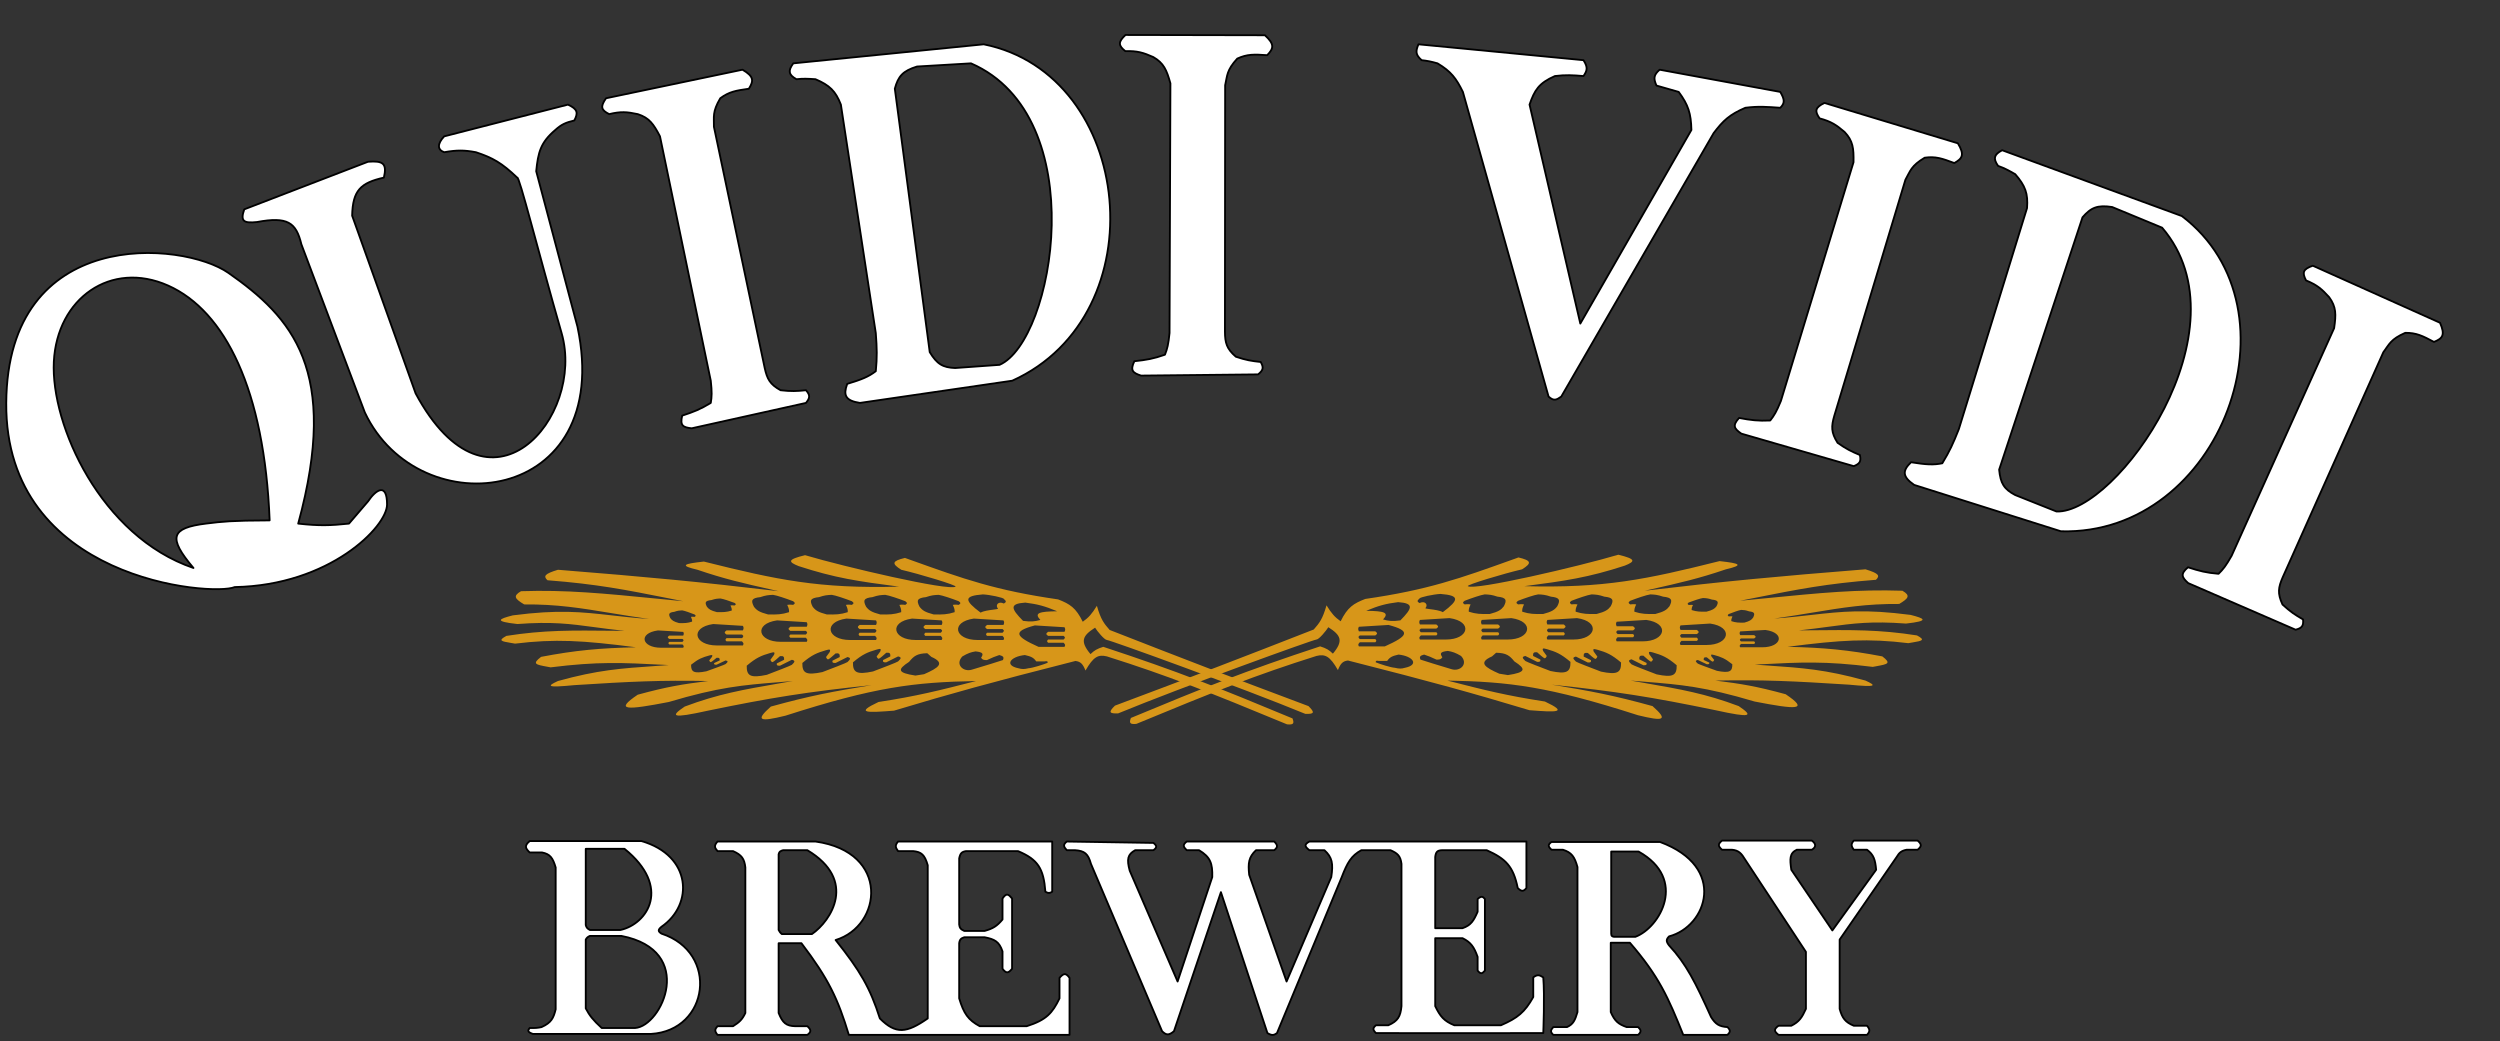 <svg width="401" height="167" viewBox="0 0 401 167" fill="none" xmlns="http://www.w3.org/2000/svg">
<rect x="0" y="0" width="401" height="167" fill="#333333" stroke="none"/>
<path d="M289.668 152.679V161.821C289.038 163.207 288.603 163.89 287.328 164.527H285.28C284.484 165.098 284.552 165.42 285.28 165.99H299.468C299.944 165.47 299.988 165.151 299.468 164.527H297.347C295.993 163.957 295.501 163.345 295.08 161.821V150.705L304.222 137.467C304.646 136.755 304.975 136.466 305.831 136.297H307.586C308.231 135.765 308.294 135.445 307.586 134.834H297.347C296.88 135.365 296.905 135.696 297.347 136.297H299.468C300.538 137.097 300.784 137.871 300.931 139.515L293.91 149.242L287.328 139.515C287.079 137.77 287.027 136.863 288.205 136.297H290.619C291.331 135.875 291.319 135.34 290.619 134.834H276.211C275.511 135.405 275.569 135.725 276.211 136.297H277.82C278.914 136.41 279.318 136.88 279.941 137.906L289.668 152.679Z" fill="white" stroke="black" stroke-width="0.3" stroke-linecap="round" stroke-linejoin="round"/>
<path d="M174.991 138.566L186.4 165.407C187.065 166.064 187.481 166.099 188.302 165.407L195.835 143.101L203.295 165.7C203.974 166.112 204.306 166.093 204.83 165.7L215.216 140.687C216.117 138.349 216.735 137.262 218.361 136.372H223.041C224.125 136.863 224.63 137.233 224.797 138.566V161.385C224.633 163.055 224.23 163.773 222.676 164.456H220.701C220.167 164.909 220.174 165.17 220.701 165.7C229.404 165.748 247.542 165.7 247.542 165.7C247.542 165.7 247.786 159.702 247.542 156.777C246.914 156.354 246.561 156.29 245.933 156.777V159.922C244.592 162.344 243.418 163.302 240.74 164.456H233.28C231.605 163.776 231.003 163.028 230.209 161.385V150.487H234.597C235.915 151.133 236.448 151.896 237.01 153.486V155.68C237.515 156.319 237.76 156.164 238.181 155.68V144.198C237.834 143.784 237.605 143.685 237.01 144.198V146.245C236.379 147.693 235.952 148.406 234.597 148.878H230.209V137.469C230.308 136.627 230.562 136.397 231.306 136.372H238.473C241.475 137.728 242.728 138.9 243.446 142.442C244.041 143.013 244.346 143.042 244.836 142.442V134.982H210.023C209.136 135.476 209.28 135.788 210.023 136.372H212.437C213.696 137.523 213.867 138.511 213.534 140.687L206.366 157.435L200.369 140.321C200.17 138.423 200.285 137.484 201.466 136.372H204.392C204.909 135.925 205.041 135.643 204.392 134.982H190.35C189.654 135.526 189.796 135.828 190.35 136.372H192.324C194.151 137.471 194.507 138.483 194.445 140.687L188.887 157.435L181.207 139.663C180.713 137.812 180.859 137.048 182.085 136.372H185.011C185.559 135.958 185.634 135.71 185.011 135.202L171.115 134.982C170.476 135.49 170.591 135.801 171.115 136.372H172.431C173.957 136.47 174.539 136.93 174.991 138.566Z" fill="white" stroke="black" stroke-width="0.3" stroke-linecap="round" stroke-linejoin="round"/>
<path fill-rule="evenodd" clip-rule="evenodd" d="M253.027 162.333V139.075C252.556 137.393 252.083 136.735 250.686 136.296H248.858C248.301 135.779 248.245 135.504 248.858 135.053H266.264C277.147 139.072 273.753 148.62 267.727 150.192C267.268 150.659 267.184 150.962 267.727 151.655C270.472 154.627 271.916 157.517 274.456 163.137C275.172 164.267 275.726 164.654 277.088 164.746C277.63 165.292 277.533 165.556 277.088 165.989H269.994C267.58 160.02 266.162 156.687 261.437 151.216H258.366V162.333C259.006 163.81 259.604 164.284 260.925 164.746H262.754C263.267 165.238 263.28 165.503 262.754 165.989H249.15C248.626 165.505 248.711 165.231 249.15 164.746H251.345C252.359 164.283 252.643 163.64 253.027 162.333ZM258.439 149.753V136.588H262.827C270.74 141.003 266.271 148.791 262.315 150.265H258.878C258.579 150.208 258.45 150.132 258.439 149.753Z" fill="white"/>
<path d="M253.027 139.075H253.177C253.177 139.062 253.175 139.048 253.171 139.035L253.027 139.075ZM253.027 162.333L253.171 162.375C253.175 162.361 253.177 162.347 253.177 162.333H253.027ZM250.686 136.296L250.731 136.153C250.717 136.148 250.702 136.146 250.686 136.146V136.296ZM248.858 136.296L248.756 136.406C248.784 136.432 248.82 136.446 248.858 136.446V136.296ZM248.858 135.053V134.903C248.826 134.903 248.795 134.913 248.769 134.932L248.858 135.053ZM266.264 135.053L266.316 134.912C266.3 134.906 266.282 134.903 266.264 134.903V135.053ZM267.727 150.192L267.689 150.047C267.663 150.054 267.639 150.067 267.62 150.087L267.727 150.192ZM267.727 151.655L267.609 151.747L267.617 151.756L267.727 151.655ZM274.456 163.137L274.319 163.199C274.322 163.205 274.325 163.211 274.329 163.217L274.456 163.137ZM277.088 164.746L277.195 164.64C277.169 164.615 277.135 164.599 277.099 164.596L277.088 164.746ZM277.088 165.989V166.139C277.128 166.139 277.165 166.124 277.193 166.097L277.088 165.989ZM269.994 165.989L269.855 166.046C269.878 166.102 269.933 166.139 269.994 166.139V165.989ZM261.437 151.216L261.551 151.118C261.522 151.085 261.481 151.066 261.437 151.066V151.216ZM258.366 151.216V151.066C258.283 151.066 258.216 151.133 258.216 151.216H258.366ZM258.366 162.333H258.216C258.216 162.353 258.22 162.373 258.228 162.392L258.366 162.333ZM260.925 164.746L260.876 164.888C260.892 164.893 260.909 164.896 260.925 164.896V164.746ZM262.754 164.746L262.858 164.638C262.83 164.611 262.792 164.596 262.754 164.596V164.746ZM262.754 165.989V166.139C262.792 166.139 262.828 166.125 262.856 166.1L262.754 165.989ZM249.15 165.989L249.049 166.1C249.076 166.125 249.113 166.139 249.15 166.139V165.989ZM249.15 164.746V164.596C249.108 164.596 249.068 164.614 249.039 164.645L249.15 164.746ZM251.345 164.746V164.896C251.366 164.896 251.387 164.891 251.407 164.882L251.345 164.746ZM258.439 136.588V136.438C258.356 136.438 258.289 136.505 258.289 136.588H258.439ZM258.439 149.753H258.289L258.289 149.757L258.439 149.753ZM262.827 136.588L262.9 136.457C262.878 136.445 262.853 136.438 262.827 136.438V136.588ZM262.315 150.265V150.415C262.333 150.415 262.351 150.411 262.367 150.405L262.315 150.265ZM258.878 150.265L258.849 150.412C258.859 150.414 258.868 150.415 258.878 150.415V150.265ZM252.877 139.075V162.333H253.177V139.075H252.877ZM250.641 136.439C251.323 136.653 251.761 136.915 252.088 137.314C252.418 137.719 252.648 138.278 252.882 139.116L253.171 139.035C252.934 138.19 252.692 137.579 252.32 137.124C251.943 136.664 251.446 136.377 250.731 136.153L250.641 136.439ZM248.858 136.446H250.686V136.146H248.858V136.446ZM248.769 134.932C248.463 135.157 248.259 135.381 248.269 135.655C248.274 135.79 248.331 135.915 248.414 136.033C248.497 136.152 248.614 136.274 248.756 136.406L248.96 136.186C248.823 136.059 248.724 135.954 248.66 135.861C248.595 135.769 248.571 135.7 248.569 135.644C248.565 135.539 248.64 135.4 248.947 135.174L248.769 134.932ZM266.264 134.903H248.858V135.203H266.264V134.903ZM267.765 150.337C270.839 149.535 273.239 146.703 273.486 143.552C273.734 140.381 271.802 136.938 266.316 134.912L266.212 135.193C271.609 137.187 273.422 140.528 273.187 143.529C272.95 146.55 270.641 149.277 267.689 150.047L267.765 150.337ZM267.845 151.562C267.577 151.22 267.493 151.009 267.501 150.846C267.509 150.686 267.606 150.528 267.834 150.297L267.62 150.087C267.388 150.322 267.215 150.55 267.201 150.832C267.188 151.11 267.334 151.397 267.609 151.747L267.845 151.562ZM274.592 163.075C272.053 157.456 270.6 154.545 267.837 151.553L267.617 151.756C270.343 154.709 271.779 157.578 274.319 163.199L274.592 163.075ZM277.099 164.596C276.429 164.551 275.978 164.434 275.609 164.204C275.24 163.972 274.937 163.615 274.582 163.057L274.329 163.217C274.691 163.789 275.023 164.19 275.45 164.458C275.878 164.726 276.385 164.849 277.078 164.896L277.099 164.596ZM277.193 166.097C277.413 165.883 277.591 165.672 277.608 165.42C277.624 165.162 277.469 164.917 277.195 164.64L276.982 164.852C277.249 165.121 277.316 165.282 277.308 165.4C277.3 165.525 277.209 165.663 276.984 165.882L277.193 166.097ZM269.994 166.139H277.088V165.839H269.994V166.139ZM261.324 151.314C266.033 156.767 267.443 160.082 269.855 166.046L270.133 165.933C267.717 159.958 266.291 156.607 261.551 151.118L261.324 151.314ZM258.366 151.366H261.437V151.066H258.366V151.366ZM258.516 162.333V151.216H258.216V162.333H258.516ZM260.975 164.604C260.322 164.376 259.864 164.15 259.492 163.809C259.119 163.468 258.82 163.002 258.503 162.273L258.228 162.392C258.552 163.14 258.872 163.65 259.289 164.031C259.706 164.412 260.208 164.654 260.876 164.888L260.975 164.604ZM262.754 164.596H260.925V164.896H262.754V164.596ZM262.856 166.1C263.119 165.856 263.296 165.628 263.294 165.368C263.291 165.111 263.113 164.882 262.858 164.638L262.65 164.854C262.908 165.101 262.993 165.251 262.994 165.371C262.995 165.488 262.915 165.636 262.652 165.879L262.856 166.1ZM249.15 166.139H262.754V165.839H249.15V166.139ZM249.039 164.645C248.822 164.885 248.653 165.111 248.639 165.36C248.624 165.621 248.78 165.852 249.049 166.1L249.252 165.879C248.996 165.643 248.932 165.495 248.939 165.376C248.946 165.246 249.039 165.092 249.262 164.847L249.039 164.645ZM251.345 164.596H249.15V164.896H251.345V164.596ZM252.883 162.29C252.691 162.945 252.529 163.413 252.296 163.775C252.068 164.129 251.767 164.388 251.282 164.61L251.407 164.882C251.936 164.641 252.285 164.347 252.548 163.937C252.807 163.535 252.979 163.028 253.171 162.375L252.883 162.29ZM258.289 136.588V149.753H258.589V136.588H258.289ZM262.827 136.438H258.439V136.738H262.827V136.438ZM262.367 150.405C264.397 149.649 266.535 147.291 267.168 144.563C267.486 143.194 267.426 141.726 266.778 140.318C266.13 138.909 264.9 137.573 262.9 136.457L262.754 136.719C264.71 137.811 265.889 139.104 266.505 140.443C267.121 141.783 267.181 143.181 266.876 144.495C266.264 147.134 264.19 149.406 262.263 150.124L262.367 150.405ZM258.878 150.415H262.315V150.115H258.878V150.415ZM258.289 149.757C258.295 149.958 258.332 150.119 258.443 150.233C258.55 150.344 258.7 150.384 258.849 150.412L258.906 150.117C258.756 150.089 258.693 150.061 258.658 150.025C258.627 149.993 258.594 149.927 258.589 149.748L258.289 149.757Z" fill="black"/>
<path fill-rule="evenodd" clip-rule="evenodd" d="M119.553 162.482V139.151C119.397 137.72 118.958 137.134 117.579 136.518H115.092C114.582 135.948 114.522 135.617 115.092 134.982H130.816C142.811 136.667 141.485 148.518 134.034 150.78C137.933 155.678 139.571 158.431 141.129 163.359C143.705 165.947 145.425 165.71 148.808 163.359V138.786C148.322 137.097 147.789 136.646 146.468 136.518H144.054C143.602 135.918 143.536 135.583 144.054 134.982H168.774V143.027C168.388 143.277 168.154 143.312 167.677 143.027C167.397 139.309 166.484 137.854 163.289 136.518H154.951C154.258 136.629 154.023 136.868 153.854 137.688V148.293C153.918 148.829 154.086 149.063 154.659 149.317H157.95C159.268 148.94 159.905 148.559 160.802 147.489V144.124C161.434 143.168 161.761 143.425 162.338 144.124V155.387C161.738 156.116 161.402 156.189 160.802 155.387V152.608C160.269 151.017 159.536 150.655 157.95 150.341H154.659C154.141 150.509 153.937 150.69 153.854 151.292V160.141C154.593 162.578 155.284 163.591 157.145 164.603H164.679C167.843 163.605 168.801 162.497 169.944 160.141V156.85C170.573 156.139 170.925 155.974 171.553 156.85V165.992H136.155C134.417 160.254 132.926 157.034 128.549 151.292H124.892V162.482C125.532 164.091 126.115 164.559 127.525 164.603H129.5C130.102 165.182 130.175 165.489 129.5 165.992H115.092C114.582 165.371 114.656 165.076 115.092 164.603H117.579C118.594 163.963 119.067 163.53 119.553 162.482ZM124.892 149.168V137.028C125.003 136.568 125.214 136.483 125.624 136.37H129.5C137.555 141.193 133.318 147.7 130.231 149.827H125.404C125.141 149.603 125.038 149.451 124.892 149.168Z" fill="white"/>
<path d="M119.553 139.151H119.703C119.703 139.146 119.703 139.14 119.703 139.135L119.553 139.151ZM119.553 162.482L119.69 162.545C119.699 162.525 119.703 162.503 119.703 162.482H119.553ZM117.579 136.518L117.64 136.381C117.621 136.373 117.6 136.368 117.579 136.368V136.518ZM115.092 136.518L114.98 136.618C115.009 136.65 115.049 136.668 115.092 136.668V136.518ZM115.092 134.982V134.832C115.05 134.832 115.009 134.851 114.981 134.882L115.092 134.982ZM130.816 134.982L130.837 134.834C130.83 134.833 130.823 134.832 130.816 134.832V134.982ZM134.034 150.78L133.991 150.636C133.943 150.651 133.906 150.688 133.891 150.735C133.876 150.783 133.886 150.834 133.917 150.873L134.034 150.78ZM141.129 163.359L140.986 163.404C140.993 163.427 141.005 163.448 141.022 163.465L141.129 163.359ZM148.808 163.359L148.894 163.482C148.934 163.454 148.958 163.408 148.958 163.359H148.808ZM148.808 138.786H148.958C148.958 138.771 148.956 138.758 148.952 138.744L148.808 138.786ZM146.468 136.518L146.482 136.369C146.477 136.369 146.472 136.368 146.468 136.368V136.518ZM144.054 136.518L143.934 136.609C143.963 136.646 144.007 136.668 144.054 136.668V136.518ZM144.054 134.982V134.832C144.01 134.832 143.969 134.851 143.941 134.884L144.054 134.982ZM168.774 134.982H168.924C168.924 134.9 168.857 134.832 168.774 134.832V134.982ZM168.774 143.027L168.856 143.153C168.898 143.126 168.924 143.078 168.924 143.027H168.774ZM167.677 143.027L167.528 143.039C167.531 143.087 167.558 143.131 167.6 143.156L167.677 143.027ZM163.289 136.518L163.347 136.38C163.328 136.372 163.309 136.368 163.289 136.368V136.518ZM154.951 136.518V136.368C154.943 136.368 154.936 136.369 154.928 136.37L154.951 136.518ZM153.854 137.688L153.707 137.658C153.705 137.668 153.704 137.678 153.704 137.688H153.854ZM153.854 148.293H153.704C153.704 148.299 153.705 148.305 153.705 148.311L153.854 148.293ZM154.659 149.317L154.598 149.454C154.617 149.463 154.638 149.467 154.659 149.467V149.317ZM157.95 149.317V149.467C157.964 149.467 157.978 149.465 157.991 149.461L157.95 149.317ZM160.802 147.489L160.917 147.585C160.94 147.558 160.952 147.524 160.952 147.489H160.802ZM160.802 144.124L160.677 144.042C160.661 144.066 160.652 144.095 160.652 144.124H160.802ZM162.338 144.124H162.488C162.488 144.09 162.476 144.056 162.454 144.029L162.338 144.124ZM162.338 155.387L162.454 155.483C162.476 155.456 162.488 155.422 162.488 155.387H162.338ZM160.802 155.387H160.652C160.652 155.42 160.663 155.451 160.682 155.477L160.802 155.387ZM160.802 152.608H160.952C160.952 152.592 160.95 152.576 160.945 152.561L160.802 152.608ZM157.95 150.341L157.979 150.194C157.97 150.192 157.96 150.191 157.95 150.191V150.341ZM154.659 150.341V150.191C154.643 150.191 154.628 150.193 154.613 150.198L154.659 150.341ZM153.854 151.292L153.706 151.271C153.705 151.278 153.704 151.285 153.704 151.292H153.854ZM153.854 160.141H153.704C153.704 160.156 153.707 160.171 153.711 160.185L153.854 160.141ZM157.145 164.603L157.074 164.734C157.096 164.746 157.12 164.753 157.145 164.753V164.603ZM164.679 164.603V164.753C164.694 164.753 164.709 164.75 164.724 164.746L164.679 164.603ZM169.944 160.141L170.079 160.207C170.089 160.186 170.094 160.164 170.094 160.141H169.944ZM169.944 156.85L169.832 156.751C169.808 156.778 169.794 156.814 169.794 156.85H169.944ZM171.553 156.85H171.703C171.703 156.819 171.693 156.788 171.675 156.763L171.553 156.85ZM171.553 165.992V166.142C171.636 166.142 171.703 166.075 171.703 165.992H171.553ZM136.155 165.992L136.012 166.036C136.031 166.099 136.089 166.142 136.155 166.142V165.992ZM128.549 151.292L128.669 151.201C128.64 151.164 128.596 151.142 128.549 151.142V151.292ZM124.892 151.292V151.142C124.81 151.142 124.742 151.209 124.742 151.292H124.892ZM124.892 162.482H124.742C124.742 162.501 124.746 162.519 124.753 162.537L124.892 162.482ZM127.525 164.603L127.521 164.753H127.525V164.603ZM129.5 164.603L129.604 164.494C129.576 164.468 129.539 164.453 129.5 164.453V164.603ZM129.5 165.992V166.142C129.532 166.142 129.564 166.132 129.59 166.112L129.5 165.992ZM115.092 165.992L114.976 166.087C115.005 166.122 115.047 166.142 115.092 166.142V165.992ZM115.092 164.603V164.453C115.05 164.453 115.01 164.47 114.982 164.501L115.092 164.603ZM117.579 164.603V164.753C117.607 164.753 117.635 164.745 117.659 164.729L117.579 164.603ZM124.892 137.028L124.747 136.993C124.744 137.004 124.742 137.016 124.742 137.028H124.892ZM124.892 149.168H124.742C124.742 149.192 124.748 149.216 124.759 149.237L124.892 149.168ZM125.624 136.37V136.22C125.61 136.22 125.597 136.221 125.584 136.225L125.624 136.37ZM129.5 136.37L129.577 136.241C129.554 136.227 129.527 136.22 129.5 136.22V136.37ZM130.231 149.827V149.977C130.262 149.977 130.291 149.967 130.316 149.95L130.231 149.827ZM125.404 149.827L125.307 149.941C125.334 149.964 125.369 149.977 125.404 149.977V149.827ZM119.403 139.151V162.482H119.703V139.151H119.403ZM117.518 136.655C118.199 136.959 118.626 137.247 118.905 137.619C119.183 137.99 119.327 138.463 119.404 139.167L119.703 139.135C119.623 138.408 119.47 137.873 119.145 137.439C118.82 137.006 118.338 136.693 117.64 136.381L117.518 136.655ZM115.092 136.668H117.579V136.368H115.092V136.668ZM114.981 134.882C114.69 135.205 114.528 135.485 114.537 135.78C114.547 136.071 114.724 136.332 114.98 136.618L115.204 136.418C114.95 136.135 114.843 135.945 114.837 135.77C114.831 135.598 114.923 135.395 115.204 135.083L114.981 134.882ZM130.816 134.832H115.092V135.132H130.816V134.832ZM134.078 150.923C137.872 149.771 140.108 146.178 139.867 142.654C139.746 140.89 139.005 139.145 137.531 137.735C136.058 136.326 133.86 135.258 130.837 134.834L130.796 135.131C133.77 135.549 135.905 136.595 137.324 137.952C138.742 139.308 139.452 140.983 139.568 142.675C139.8 146.063 137.647 149.526 133.991 150.636L134.078 150.923ZM141.272 163.314C139.707 158.363 138.058 155.594 134.152 150.686L133.917 150.873C137.808 155.762 139.435 158.499 140.986 163.404L141.272 163.314ZM148.722 163.236C147.031 164.411 145.788 165.033 144.662 165.061C143.548 165.089 142.512 164.536 141.235 163.253L141.022 163.465C142.321 164.77 143.433 165.392 144.669 165.361C145.893 165.33 147.201 164.658 148.894 163.482L148.722 163.236ZM148.658 138.786V163.359H148.958V138.786H148.658ZM146.453 136.668C147.101 136.73 147.525 136.869 147.848 137.175C148.177 137.486 148.422 137.988 148.664 138.827L148.952 138.744C148.708 137.894 148.444 137.326 148.054 136.957C147.659 136.584 147.156 136.434 146.482 136.369L146.453 136.668ZM144.054 136.668H146.468V136.368H144.054V136.668ZM143.941 134.884C143.674 135.194 143.53 135.464 143.54 135.755C143.55 136.04 143.707 136.307 143.934 136.609L144.174 136.428C143.949 136.129 143.847 135.928 143.84 135.745C143.834 135.568 143.917 135.371 144.168 135.08L143.941 134.884ZM168.774 134.832H144.054V135.132H168.774V134.832ZM168.924 143.027V134.982H168.624V143.027H168.924ZM167.6 143.156C167.847 143.304 168.055 143.383 168.264 143.378C168.473 143.372 168.657 143.282 168.856 143.153L168.693 142.902C168.506 143.022 168.38 143.074 168.256 143.078C168.132 143.081 167.983 143.035 167.754 142.899L167.6 143.156ZM163.231 136.657C164.817 137.32 165.812 138.003 166.451 138.962C167.092 139.925 167.388 141.186 167.528 143.039L167.827 143.016C167.686 141.15 167.386 139.825 166.701 138.796C166.015 137.765 164.956 137.052 163.347 136.38L163.231 136.657ZM154.951 136.668H163.289V136.368H154.951V136.668ZM154.001 137.719C154.084 137.313 154.179 137.084 154.315 136.94C154.447 136.8 154.639 136.72 154.975 136.666L154.928 136.37C154.57 136.427 154.298 136.522 154.097 136.734C153.9 136.942 153.793 137.243 153.707 137.658L154.001 137.719ZM154.004 148.293V137.688H153.704V148.293H154.004ZM154.72 149.18C154.441 149.056 154.283 148.947 154.184 148.819C154.087 148.693 154.034 148.532 154.003 148.276L153.705 148.311C153.738 148.59 153.801 148.814 153.947 149.003C154.091 149.189 154.303 149.324 154.598 149.454L154.72 149.18ZM157.95 149.167H154.659V149.467H157.95V149.167ZM160.687 147.392C160.244 147.921 159.872 148.271 159.454 148.536C159.035 148.801 158.562 148.986 157.909 149.173L157.991 149.461C158.657 149.271 159.161 149.077 159.614 148.79C160.068 148.502 160.463 148.127 160.917 147.585L160.687 147.392ZM160.652 144.124V147.489H160.952V144.124H160.652ZM162.454 144.029C162.309 143.854 162.174 143.699 162.043 143.583C161.912 143.467 161.771 143.377 161.611 143.355C161.445 143.332 161.287 143.387 161.136 143.504C160.988 143.618 160.838 143.797 160.677 144.042L160.927 144.207C161.082 143.973 161.21 143.826 161.319 143.741C161.425 143.659 161.504 143.643 161.57 143.652C161.644 143.662 161.731 143.708 161.844 143.807C161.956 143.906 162.078 144.045 162.222 144.22L162.454 144.029ZM162.488 155.387V144.124H162.188V155.387H162.488ZM160.682 155.477C160.836 155.682 160.979 155.841 161.121 155.948C161.264 156.056 161.414 156.117 161.576 156.111C161.736 156.105 161.882 156.034 162.021 155.926C162.16 155.819 162.302 155.668 162.454 155.483L162.222 155.292C162.075 155.472 161.95 155.602 161.838 155.689C161.726 155.775 161.639 155.809 161.564 155.811C161.492 155.814 161.408 155.789 161.301 155.708C161.193 155.626 161.069 155.493 160.922 155.298L160.682 155.477ZM160.652 152.608V155.387H160.952V152.608H160.652ZM157.921 150.488C158.712 150.645 159.263 150.809 159.682 151.117C160.096 151.42 160.399 151.877 160.66 152.656L160.945 152.561C160.672 151.749 160.342 151.229 159.859 150.875C159.382 150.525 158.774 150.351 157.979 150.194L157.921 150.488ZM154.659 150.491H157.95V150.191H154.659V150.491ZM154.003 151.312C154.043 151.023 154.108 150.862 154.206 150.753C154.304 150.643 154.452 150.566 154.705 150.484L154.613 150.198C154.348 150.284 154.135 150.381 153.982 150.554C153.827 150.728 153.749 150.958 153.706 151.271L154.003 151.312ZM154.004 160.141V151.292H153.704V160.141H154.004ZM157.217 164.471C156.299 163.972 155.681 163.479 155.2 162.818C154.717 162.155 154.366 161.312 153.998 160.098L153.711 160.185C154.082 161.408 154.445 162.29 154.958 162.995C155.472 163.702 156.13 164.222 157.074 164.734L157.217 164.471ZM164.679 164.453H157.145V164.753H164.679V164.453ZM169.809 160.076C169.24 161.248 168.725 162.093 167.969 162.769C167.214 163.445 166.205 163.964 164.633 164.46L164.724 164.746C166.316 164.244 167.369 163.709 168.169 162.993C168.97 162.277 169.505 161.39 170.079 160.207L169.809 160.076ZM169.794 156.85V160.141H170.094V156.85H169.794ZM171.675 156.763C171.362 156.326 171.072 156.077 170.736 156.105C170.573 156.119 170.423 156.198 170.28 156.308C170.138 156.419 169.99 156.571 169.832 156.751L170.057 156.949C170.212 156.773 170.345 156.638 170.464 156.545C170.584 156.452 170.679 156.411 170.761 156.404C170.916 156.391 171.116 156.498 171.431 156.938L171.675 156.763ZM171.703 165.992V156.85H171.403V165.992H171.703ZM136.155 166.142H171.553V165.842H136.155V166.142ZM128.43 151.383C132.795 157.11 134.278 160.314 136.012 166.036L136.299 165.949C134.555 160.194 133.056 156.958 128.669 151.201L128.43 151.383ZM124.892 151.442H128.549V151.142H124.892V151.442ZM125.042 162.482V151.292H124.742V162.482H125.042ZM127.53 164.453C126.84 164.432 126.38 164.307 126.014 164.013C125.644 163.714 125.35 163.226 125.032 162.426L124.753 162.537C125.075 163.347 125.392 163.897 125.826 164.246C126.264 164.599 126.801 164.73 127.521 164.753L127.53 164.453ZM129.5 164.453H127.525V164.753H129.5V164.453ZM129.59 166.112C129.928 165.86 130.141 165.615 130.129 165.32C130.123 165.175 130.063 165.04 129.973 164.909C129.883 164.778 129.757 164.642 129.604 164.494L129.396 164.711C129.544 164.853 129.653 164.973 129.725 165.078C129.797 165.183 129.826 165.265 129.829 165.332C129.835 165.461 129.747 165.621 129.41 165.872L129.59 166.112ZM115.092 166.142H129.5V165.842H115.092V166.142ZM114.982 164.501C114.762 164.739 114.6 164.966 114.588 165.235C114.576 165.504 114.717 165.771 114.976 166.087L115.208 165.897C114.958 165.592 114.881 165.4 114.887 165.248C114.894 165.096 114.986 164.939 115.203 164.704L114.982 164.501ZM117.579 164.453H115.092V164.753H117.579V164.453ZM119.417 162.418C119.179 162.932 118.947 163.288 118.656 163.592C118.363 163.897 118.003 164.158 117.499 164.476L117.659 164.729C118.169 164.408 118.553 164.132 118.872 163.799C119.193 163.465 119.441 163.079 119.69 162.545L119.417 162.418ZM124.742 137.028V149.168H125.042V137.028H124.742ZM125.584 136.225C125.382 136.281 125.198 136.337 125.053 136.451C124.9 136.572 124.806 136.743 124.747 136.993L125.038 137.063C125.089 136.852 125.156 136.752 125.239 136.687C125.329 136.615 125.455 136.572 125.664 136.514L125.584 136.225ZM129.5 136.22H125.624V136.52H129.5V136.22ZM130.316 149.95C131.883 148.871 133.745 146.681 134.192 144.135C134.416 142.858 134.284 141.492 133.58 140.139C132.876 138.787 131.608 137.457 129.577 136.241L129.423 136.498C131.419 137.694 132.642 138.986 133.313 140.277C133.984 141.567 134.11 142.865 133.896 144.083C133.467 146.529 131.666 148.656 130.146 149.703L130.316 149.95ZM125.404 149.977H130.231V149.677H125.404V149.977ZM124.759 149.237C124.911 149.533 125.025 149.702 125.307 149.941L125.501 149.712C125.256 149.504 125.164 149.369 125.026 149.1L124.759 149.237Z" fill="black"/>
<path d="M234.648 14.743L248.392 63.611C249.241 64.387 249.67 64.142 250.428 63.611L274.862 21.36C276.378 19.351 277.421 18.374 279.952 17.288C282.139 17.016 283.365 17.14 285.552 17.288C286.32 16.537 286.265 15.962 285.552 14.743L266.208 11.18C265.211 12.037 265.213 12.628 265.699 13.725L269.263 14.743C270.814 16.844 271.236 18.19 271.299 20.851L253.482 51.903L245.338 16.779C246.136 14.491 246.793 13.339 249.41 12.198C251.199 11.985 252.202 12.056 253.991 12.198C254.597 11.319 254.728 10.809 253.991 9.653L227.521 7.107C227.062 8.193 227.018 8.771 228.03 9.653C228.95 9.759 229.512 9.863 230.576 10.162C232.777 11.477 233.566 12.566 234.648 14.743Z" fill="white" stroke="black" stroke-width="0.3" stroke-linecap="round" stroke-linejoin="round"/>
<path fill-rule="evenodd" clip-rule="evenodd" d="M140.476 53.43L134.877 16.779C134.018 14.589 133.083 13.685 130.805 12.707C129.517 12.619 128.832 12.591 127.75 12.707C126.459 11.99 126.378 11.341 127.241 10.162L157.784 7.107C181.971 11.959 185.833 50.476 162.365 61.065L137.931 64.629C135.63 64.277 135.207 63.415 135.895 61.575C138.224 60.87 139.311 60.432 140.476 59.538C140.695 57.292 140.667 55.923 140.476 53.43ZM149.13 56.484L143.53 14.234C144.067 12.231 144.798 11.376 147.094 10.671L155.747 10.161C175.393 18.707 169.094 54.704 160.329 58.52L153.202 59.029C151.213 58.953 150.297 58.401 149.13 56.484Z" fill="white"/>
<path d="M134.877 16.779L135.025 16.756C135.024 16.745 135.021 16.735 135.017 16.724L134.877 16.779ZM140.476 53.43L140.626 53.418L140.625 53.407L140.476 53.43ZM130.805 12.707L130.864 12.569C130.848 12.562 130.832 12.558 130.815 12.557L130.805 12.707ZM127.75 12.707L127.678 12.838C127.705 12.853 127.736 12.859 127.766 12.856L127.75 12.707ZM127.241 10.162L127.226 10.012C127.184 10.017 127.145 10.039 127.12 10.073L127.241 10.162ZM157.784 7.107L157.813 6.96C157.799 6.957 157.784 6.957 157.769 6.958L157.784 7.107ZM162.365 61.065L162.387 61.214C162.4 61.212 162.414 61.208 162.427 61.202L162.365 61.065ZM137.931 64.629L137.908 64.777C137.923 64.779 137.938 64.779 137.953 64.777L137.931 64.629ZM135.895 61.575L135.852 61.431C135.807 61.444 135.771 61.478 135.755 61.522L135.895 61.575ZM140.476 59.538L140.568 59.657C140.601 59.632 140.622 59.594 140.626 59.553L140.476 59.538ZM143.53 14.234L143.385 14.195C143.38 14.214 143.379 14.234 143.382 14.253L143.53 14.234ZM149.13 56.484L148.981 56.504C148.984 56.524 148.991 56.544 149.002 56.562L149.13 56.484ZM147.094 10.671L147.085 10.521C147.073 10.521 147.061 10.524 147.05 10.527L147.094 10.671ZM155.747 10.161L155.807 10.024C155.785 10.014 155.762 10.01 155.738 10.012L155.747 10.161ZM160.329 58.52L160.339 58.67C160.356 58.668 160.373 58.664 160.388 58.657L160.329 58.52ZM153.202 59.029L153.196 59.179C153.202 59.179 153.207 59.179 153.213 59.179L153.202 59.029ZM134.729 16.802L140.328 53.453L140.625 53.407L135.025 16.756L134.729 16.802ZM130.745 12.845C131.877 13.331 132.661 13.792 133.267 14.395C133.873 14.997 134.312 15.75 134.737 16.834L135.017 16.724C134.583 15.619 134.125 14.825 133.479 14.182C132.833 13.541 132.01 13.062 130.864 12.569L130.745 12.845ZM127.766 12.856C128.834 12.742 129.509 12.769 130.794 12.857L130.815 12.557C129.524 12.469 128.829 12.441 127.734 12.558L127.766 12.856ZM127.12 10.073C126.687 10.665 126.454 11.169 126.541 11.635C126.628 12.105 127.026 12.476 127.678 12.838L127.823 12.576C127.183 12.22 126.896 11.908 126.836 11.581C126.774 11.248 126.933 10.838 127.362 10.25L127.12 10.073ZM157.769 6.958L127.226 10.012L127.256 10.311L157.799 7.257L157.769 6.958ZM162.427 61.202C174.234 55.875 179.154 43.527 178.095 31.921C177.035 20.317 169.991 9.403 157.813 6.96L157.754 7.254C169.764 9.664 176.745 20.434 177.796 31.948C178.847 43.462 173.965 55.667 162.303 60.929L162.427 61.202ZM137.953 64.777L162.387 61.214L162.343 60.917L137.91 64.48L137.953 64.777ZM135.755 61.522C135.409 62.446 135.317 63.185 135.665 63.739C136.011 64.29 136.755 64.6 137.908 64.777L137.954 64.48C136.806 64.305 136.188 64.008 135.919 63.58C135.653 63.156 135.693 62.543 136.036 61.627L135.755 61.522ZM140.385 59.419C139.242 60.295 138.177 60.727 135.852 61.431L135.938 61.718C138.27 61.013 139.379 60.568 140.568 59.657L140.385 59.419ZM140.327 53.441C140.517 55.929 140.544 57.288 140.327 59.524L140.626 59.553C140.845 57.295 140.817 55.918 140.626 53.418L140.327 53.441ZM143.382 14.253L148.981 56.504L149.278 56.464L143.679 14.214L143.382 14.253ZM147.05 10.527C145.892 10.883 145.107 11.283 144.545 11.861C143.982 12.441 143.656 13.184 143.385 14.195L143.675 14.273C143.941 13.281 144.249 12.595 144.76 12.07C145.271 11.544 146 11.164 147.138 10.814L147.05 10.527ZM155.738 10.012L147.085 10.521L147.102 10.82L155.756 10.311L155.738 10.012ZM160.388 58.657C161.519 58.166 162.595 57.162 163.576 55.784C164.559 54.404 165.453 52.639 166.214 50.609C167.736 46.547 168.735 41.405 168.842 36.117C169.057 25.554 165.716 14.334 155.807 10.024L155.687 10.299C165.424 14.534 168.757 25.586 168.542 36.111C168.435 41.368 167.443 46.475 165.933 50.503C165.178 52.517 164.295 54.257 163.332 55.61C162.368 56.965 161.33 57.921 160.269 58.383L160.388 58.657ZM153.213 59.179L160.339 58.67L160.318 58.37L153.191 58.879L153.213 59.179ZM149.002 56.562C149.59 57.528 150.125 58.169 150.778 58.574C151.434 58.981 152.19 59.141 153.196 59.179L153.208 58.879C152.225 58.842 151.529 58.687 150.937 58.319C150.343 57.951 149.837 57.357 149.258 56.406L149.002 56.562Z" fill="black"/>
<path fill-rule="evenodd" clip-rule="evenodd" d="M314.206 68.809L325.135 33.381C325.316 31.036 324.868 29.814 323.244 27.941C322.123 27.301 321.518 26.977 320.495 26.61C319.645 25.402 319.854 24.784 321.145 24.098L349.967 34.656C369.624 49.562 356.319 85.913 330.581 85.219L307.036 77.781C305.118 76.461 305.113 75.501 306.534 74.144C308.937 74.525 310.106 74.604 311.545 74.308C312.72 72.381 313.291 71.137 314.206 68.809ZM320.664 75.331L334.033 34.862C335.388 33.294 336.419 32.842 338.792 33.207L346.803 36.52C360.763 52.771 339.409 82.427 329.857 82.043L323.221 79.396C321.463 78.461 320.879 77.565 320.664 75.331Z" fill="white"/>
<path d="M325.135 33.381L325.278 33.425C325.281 33.414 325.284 33.404 325.284 33.392L325.135 33.381ZM314.206 68.809L314.346 68.865L314.35 68.854L314.206 68.809ZM323.244 27.941L323.357 27.843C323.346 27.83 323.333 27.819 323.318 27.811L323.244 27.941ZM320.495 26.61L320.372 26.697C320.39 26.722 320.415 26.741 320.444 26.752L320.495 26.61ZM321.145 24.098L321.197 23.957C321.157 23.942 321.113 23.945 321.075 23.965L321.145 24.098ZM349.967 34.656L350.058 34.536C350.046 34.527 350.033 34.52 350.019 34.515L349.967 34.656ZM330.581 85.219L330.536 85.362C330.549 85.366 330.563 85.369 330.577 85.369L330.581 85.219ZM307.036 77.781L306.951 77.904C306.963 77.913 306.977 77.919 306.991 77.924L307.036 77.781ZM306.534 74.144L306.557 73.996C306.511 73.989 306.464 74.004 306.43 74.036L306.534 74.144ZM311.545 74.308L311.575 74.455C311.616 74.446 311.651 74.421 311.673 74.386L311.545 74.308ZM334.033 34.862L333.919 34.764C333.906 34.779 333.896 34.796 333.89 34.815L334.033 34.862ZM320.664 75.331L320.522 75.284C320.515 75.304 320.513 75.325 320.515 75.345L320.664 75.331ZM338.792 33.207L338.85 33.069C338.839 33.064 338.827 33.061 338.815 33.059L338.792 33.207ZM346.803 36.52L346.917 36.422C346.902 36.404 346.882 36.39 346.861 36.381L346.803 36.52ZM329.857 82.043L329.802 82.182C329.817 82.189 329.834 82.192 329.851 82.193L329.857 82.043ZM323.221 79.396L323.15 79.528C323.155 79.531 323.16 79.533 323.165 79.535L323.221 79.396ZM324.992 33.337L314.063 68.765L314.35 68.854L325.278 33.425L324.992 33.337ZM323.13 28.039C323.937 28.97 324.441 29.727 324.725 30.534C325.008 31.339 325.075 32.208 324.985 33.369L325.284 33.392C325.376 32.209 325.31 31.294 325.008 30.434C324.706 29.576 324.174 28.785 323.357 27.843L323.13 28.039ZM320.444 26.752C321.455 27.114 322.051 27.432 323.169 28.071L323.318 27.811C322.195 27.169 321.581 26.84 320.545 26.469L320.444 26.752ZM321.075 23.965C320.427 24.309 319.998 24.661 319.873 25.119C319.746 25.58 319.943 26.087 320.372 26.697L320.617 26.524C320.196 25.925 320.074 25.519 320.162 25.198C320.251 24.872 320.573 24.572 321.216 24.23L321.075 23.965ZM350.019 34.515L321.197 23.957L321.094 24.238L349.915 34.797L350.019 34.515ZM330.577 85.369C343.526 85.718 353.335 76.748 357.438 65.84C361.54 54.934 359.954 42.041 350.058 34.536L349.876 34.775C359.637 42.177 361.227 54.912 357.157 65.734C353.087 76.555 343.374 85.414 330.585 85.069L330.577 85.369ZM306.991 77.924L330.536 85.362L330.626 85.076L307.081 77.638L306.991 77.924ZM306.43 74.036C305.717 74.717 305.312 75.342 305.384 75.993C305.455 76.639 305.989 77.243 306.951 77.904L307.121 77.657C306.165 76.999 305.737 76.463 305.682 75.96C305.627 75.462 305.93 74.928 306.638 74.253L306.43 74.036ZM311.514 74.161C310.104 74.451 308.957 74.376 306.557 73.996L306.51 74.293C308.917 74.674 310.109 74.757 311.575 74.455L311.514 74.161ZM314.067 68.755C313.154 71.077 312.586 72.312 311.417 74.23L311.673 74.386C312.854 72.449 313.429 71.197 314.346 68.864L314.067 68.755ZM333.89 34.815L320.522 75.284L320.807 75.378L334.175 34.909L333.89 34.815ZM338.815 33.059C337.618 32.875 336.738 32.893 335.98 33.169C335.22 33.445 334.603 33.972 333.919 34.764L334.146 34.96C334.817 34.184 335.394 33.701 336.082 33.451C336.771 33.2 337.593 33.175 338.77 33.356L338.815 33.059ZM346.861 36.381L338.85 33.069L338.735 33.346L346.746 36.658L346.861 36.381ZM329.851 82.193C331.083 82.242 332.489 81.808 333.972 80.995C335.458 80.182 337.031 78.982 338.601 77.486C341.742 74.493 344.88 70.3 347.281 65.588C352.077 56.173 353.958 44.619 346.917 36.422L346.689 36.617C353.608 44.672 351.793 56.071 347.014 65.452C344.627 70.136 341.508 74.301 338.394 77.269C336.837 78.753 335.285 79.934 333.828 80.732C332.37 81.531 331.019 81.94 329.863 81.893L329.851 82.193ZM323.165 79.535L329.802 82.182L329.913 81.904L323.276 79.257L323.165 79.535ZM320.515 75.345C320.623 76.471 320.826 77.281 321.237 77.931C321.65 78.582 322.261 79.055 323.15 79.528L323.291 79.264C322.423 78.802 321.864 78.359 321.491 77.77C321.117 77.18 320.92 76.425 320.814 75.317L320.515 75.345Z" fill="black"/>
<path d="M105.861 21.869L114.006 61.065C114.208 62.912 114.177 63.623 114.006 64.629C112.345 65.643 111.258 66.072 109.424 66.665C109.038 68.259 109.54 68.557 110.951 68.701L129.277 64.629C129.897 63.865 130.015 63.419 129.277 62.593C127.785 62.748 126.923 62.791 125.204 62.593C123.472 61.636 123.05 60.772 122.659 59.029L114.515 20.342C114.539 18.72 114.235 17.966 115.533 15.761C116.956 14.709 118.024 14.529 120.114 14.234C120.905 12.969 120.965 12.277 119.096 11.18L97.207 15.761C96.271 17.098 96.395 17.652 97.716 18.306C99.584 17.853 100.574 17.942 102.298 18.306C104.145 18.907 104.819 19.875 105.861 21.869Z" fill="white" stroke="black" stroke-width="0.3" stroke-linecap="round" stroke-linejoin="round"/>
<path d="M187.733 13.375L187.593 53.408C187.409 55.256 187.232 55.945 186.856 56.894C185.021 57.542 183.869 57.738 181.952 57.938C181.244 59.418 181.674 59.813 183.025 60.246L201.797 60.053C202.561 59.434 202.769 59.022 202.218 58.061C200.726 57.904 199.874 57.768 198.234 57.218C196.737 55.925 196.502 54.992 196.481 53.206L196.516 13.671C196.875 12.088 196.734 11.289 198.459 9.399C200.069 8.664 201.152 8.709 203.257 8.853C204.293 7.779 204.495 7.115 202.893 5.654L180.53 5.608C179.338 6.722 179.344 7.29 180.502 8.204C182.422 8.146 183.373 8.438 184.984 9.151C186.667 10.121 187.126 11.208 187.733 13.375Z" fill="white" stroke="black" stroke-width="0.3" stroke-linecap="round" stroke-linejoin="round"/>
<path d="M297.303 26.02L285.654 64.32C284.946 66.038 284.578 66.647 283.945 67.447C282.002 67.541 280.842 67.397 278.949 67.037C277.845 68.251 278.143 68.753 279.313 69.556L297.346 74.77C298.257 74.398 298.574 74.063 298.323 72.984C296.939 72.404 296.162 72.029 294.749 71.031C293.688 69.361 293.731 68.4 294.224 66.683L305.629 28.829C306.428 27.417 306.523 26.61 308.719 25.297C310.472 25.056 311.496 25.41 313.472 26.154C314.772 25.423 315.157 24.845 314.043 22.985L292.638 16.509C291.175 17.234 291.018 17.779 291.864 18.987C293.72 19.485 294.547 20.038 295.885 21.184C297.217 22.597 297.345 23.77 297.303 26.02Z" fill="white" stroke="black" stroke-width="0.3" stroke-linecap="round" stroke-linejoin="round"/>
<path d="M374.39 52.649L357.951 89.151C357.03 90.765 356.588 91.322 355.858 92.035C353.918 91.88 352.786 91.589 350.954 90.991C349.704 92.054 349.937 92.59 350.994 93.536L368.215 101.007C369.166 100.754 369.523 100.462 369.411 99.359C368.113 98.609 367.39 98.137 366.116 96.967C365.276 95.175 365.442 94.228 366.15 92.588L382.289 56.498C383.262 55.198 383.459 54.411 385.805 53.388C387.575 53.373 388.545 53.855 390.409 54.844C391.792 54.285 392.248 53.761 391.38 51.775L370.976 42.622C369.433 43.153 369.207 43.674 369.892 44.98C371.67 45.71 372.419 46.364 373.6 47.672C374.742 49.243 374.718 50.423 374.39 52.649Z" fill="white" stroke="black" stroke-width="0.3" stroke-linecap="round" stroke-linejoin="round"/>
<path fill-rule="evenodd" clip-rule="evenodd" d="M37.651 94.167C34.086 95.681 0.808 93.137 1.001 64.643C1.194 36.148 29.335 38.67 36.633 43.772C46.812 50.888 54.539 59.368 47.832 83.986C51.207 84.361 52.988 84.296 55.977 83.986L59.031 80.423C60.295 78.525 62.084 77.356 62.084 80.919C62.084 84.483 52.87 93.891 37.651 94.167ZM31.033 91.106C16.18 86.041 8.126 68.195 8.635 58.018C9.144 47.842 17.798 41.725 26.961 45.801C36.123 49.878 42.434 62.581 43.25 83.47C37.057 83.492 35.644 83.665 33.189 83.965L33.069 83.979C27.388 84.677 26.898 86.219 31.033 91.106Z" fill="white"/>
<path d="M1.001 64.643L1.151 64.644L1.001 64.643ZM37.651 94.167L37.648 94.017C37.629 94.017 37.609 94.021 37.592 94.029L37.651 94.167ZM36.633 43.772L36.547 43.895L36.633 43.772ZM47.832 83.986L47.688 83.947C47.676 83.989 47.684 84.034 47.708 84.07C47.733 84.107 47.772 84.13 47.816 84.135L47.832 83.986ZM55.977 83.986L55.992 84.135C56.031 84.131 56.066 84.113 56.091 84.084L55.977 83.986ZM59.031 80.423L59.145 80.52C59.149 80.516 59.153 80.511 59.156 80.506L59.031 80.423ZM8.635 58.018L8.785 58.026L8.635 58.018ZM31.033 91.106L30.985 91.248C31.049 91.27 31.119 91.246 31.157 91.19C31.195 91.135 31.191 91.061 31.148 91.009L31.033 91.106ZM26.961 45.801L27.022 45.664L27.022 45.664L26.961 45.801ZM43.25 83.47L43.251 83.62C43.291 83.62 43.33 83.603 43.358 83.574C43.386 83.545 43.401 83.505 43.4 83.465L43.25 83.47ZM33.189 83.965L33.207 84.114L33.207 84.114L33.189 83.965ZM33.069 83.979L33.051 83.831L33.051 83.831L33.069 83.979ZM0.851 64.642C0.754 78.964 9.076 86.769 17.854 90.794C22.241 92.806 26.744 93.876 30.374 94.348C32.189 94.585 33.788 94.672 35.047 94.652C36.298 94.632 37.234 94.507 37.709 94.305L37.592 94.029C37.176 94.206 36.293 94.332 35.042 94.352C33.8 94.371 32.215 94.285 30.413 94.051C26.806 93.582 22.333 92.519 17.979 90.522C9.275 86.53 1.055 78.815 1.151 64.644L0.851 64.642ZM36.719 43.649C34.868 42.355 31.716 41.236 28.035 40.725C24.35 40.214 20.121 40.311 16.111 41.464C12.1 42.618 8.306 44.831 5.504 48.553C2.701 52.275 0.899 57.493 0.851 64.642L1.151 64.644C1.199 57.545 2.987 52.393 5.743 48.733C8.5 45.073 12.233 42.892 16.194 41.753C20.156 40.613 24.342 40.516 27.993 41.022C31.647 41.529 34.749 42.638 36.547 43.895L36.719 43.649ZM47.977 84.025C51.335 71.7 51.087 63.39 48.705 57.261C46.323 51.132 41.816 47.212 36.719 43.649L36.547 43.895C41.63 47.448 46.076 51.326 48.425 57.37C50.775 63.416 51.036 71.654 47.688 83.947L47.977 84.025ZM55.961 83.837C52.981 84.146 51.211 84.211 47.849 83.837L47.816 84.135C51.203 84.512 52.995 84.447 55.992 84.135L55.961 83.837ZM58.917 80.325L55.863 83.888L56.091 84.084L59.145 80.52L58.917 80.325ZM62.234 80.919C62.234 80.022 62.123 79.397 61.918 79.003C61.815 78.803 61.684 78.656 61.525 78.566C61.366 78.475 61.19 78.45 61.011 78.475C60.662 78.523 60.291 78.762 59.939 79.089C59.583 79.42 59.227 79.859 58.906 80.34L59.156 80.506C59.467 80.038 59.809 79.619 60.143 79.309C60.482 78.994 60.796 78.807 61.052 78.772C61.176 78.755 61.283 78.773 61.377 78.826C61.473 78.881 61.568 78.978 61.652 79.141C61.822 79.47 61.934 80.035 61.934 80.919H62.234ZM37.653 94.317C45.294 94.178 51.43 91.748 55.659 88.9C57.773 87.477 59.412 85.948 60.524 84.547C61.631 83.153 62.234 81.863 62.234 80.919H61.934C61.934 81.758 61.386 82.98 60.289 84.361C59.199 85.734 57.583 87.243 55.491 88.652C51.307 91.469 45.227 93.88 37.648 94.017L37.653 94.317ZM8.486 58.011C8.229 63.136 10.127 70.171 13.944 76.556C17.763 82.943 23.515 88.701 30.985 91.248L31.081 90.964C23.698 88.446 17.996 82.748 14.202 76.402C10.407 70.054 8.533 63.078 8.785 58.026L8.486 58.011ZM27.022 45.664C22.396 43.606 17.887 44.118 14.469 46.441C11.053 48.762 8.742 52.882 8.486 58.011L8.785 58.026C9.038 52.979 11.308 48.951 14.637 46.689C17.964 44.428 22.363 43.92 26.9 45.939L27.022 45.664ZM43.4 83.465C42.583 62.564 36.269 49.779 27.022 45.664L26.9 45.939C35.978 49.978 42.284 62.597 43.1 83.476L43.4 83.465ZM33.207 84.114C35.655 83.815 37.063 83.642 43.251 83.62L43.249 83.32C37.052 83.342 35.632 83.515 33.171 83.816L33.207 84.114ZM33.087 84.128L33.207 84.114L33.171 83.816L33.051 83.831L33.087 84.128ZM31.148 91.009C30.116 89.79 29.38 88.787 28.941 87.959C28.5 87.127 28.373 86.498 28.514 86.014C28.654 85.536 29.068 85.15 29.83 84.839C30.591 84.528 31.671 84.302 33.087 84.128L33.051 83.831C31.627 84.005 30.515 84.234 29.716 84.561C28.917 84.888 28.403 85.324 28.226 85.93C28.052 86.529 28.223 87.246 28.675 88.099C29.13 88.956 29.883 89.979 30.919 91.203L31.148 91.009Z" fill="black"/>
<path d="M48.34 39.179L58.521 66.158C67.226 84.618 98.678 81.084 92.627 52.414L86.009 27.471C86.309 24.451 86.695 22.864 89.064 20.854C90.051 19.953 90.748 19.653 92.118 19.326C92.752 18.114 92.681 17.506 91.1 16.781L71.247 21.872C70.121 23.061 70.139 24.024 71.247 24.417C73.29 24.064 74.4 24.059 76.338 24.417C79.019 25.306 80.479 26.116 82.955 28.489C83.279 28.133 86.209 39.93 90.082 53.432C93.955 66.934 78.46 85.063 66.666 63.104L56.485 34.598C56.572 30.514 57.857 29.325 61.575 28.489C62.109 26.225 61.452 25.751 59.03 25.944L39.178 33.58C38.491 35.53 39.135 35.831 41.214 35.616C46.117 34.7 47.496 35.675 48.34 39.179Z" fill="white" stroke="black" stroke-width="0.3" stroke-linecap="round" stroke-linejoin="round"/>
<path fill-rule="evenodd" clip-rule="evenodd" d="M143.396 113.99C152.648 111.211 158.757 109.512 172.504 106.018C173.324 106.126 173.676 106.464 174.113 107.554C175.387 105.332 176.145 104.945 177.55 105.287C187.315 108.367 193.988 111.026 206.439 116.184C207.462 116.284 207.632 116.06 207.317 115.234C195.543 110.332 188.921 107.691 176.965 103.751C175.979 104.06 175.526 104.325 174.917 104.921C173.205 102.867 173.601 101.987 175.649 100.679C175.985 101.229 177.139 102.639 177.55 102.654C178.075 102.673 199.247 110.334 209.365 114.502C210.786 114.553 210.963 114.315 209.877 113.259C196.927 108.407 189.979 105.736 177.989 101.045C177.077 100.008 176.574 99.384 175.941 97.169C175.131 98.482 174.636 99.048 173.674 99.729C172.575 97.483 171.616 96.878 169.725 96.145C159.663 94.691 154.606 92.879 146.086 89.825L145.151 89.49C143.121 89.98 142.94 90.372 144.566 91.391C147.459 92.061 153.566 93.892 153.269 94.097C152.206 94.83 135.553 90.956 129.134 89.051C126.242 89.749 126.415 90.13 128.11 90.806C133.942 92.709 137.603 93.241 144.2 94.097C131.376 94.438 124.689 93.025 112.898 90.075C109.582 90.442 108.952 90.705 111.874 91.391C116.264 92.884 119.177 93.54 123.825 94.588L123.825 94.588L123.825 94.588C124.171 94.666 124.526 94.746 124.892 94.829C111.831 93.283 103.981 92.555 89.495 91.391C87.304 92.054 87.142 92.422 87.812 93.073C95.764 93.688 100.326 94.595 107.334 95.987C108.063 96.132 108.818 96.282 109.607 96.438C108.158 96.298 106.785 96.163 105.474 96.034C96.775 95.177 90.798 94.588 83.57 94.829C82.212 95.608 82.615 96.074 84.082 96.95C89.306 96.902 93.223 97.547 98.007 98.336C99.871 98.643 101.866 98.972 104.122 99.29C101.789 99.119 99.856 98.901 98.075 98.701C93.292 98.162 89.611 97.746 82.254 98.705C79.93 99.296 79.223 99.671 82.985 100.094C88.53 99.678 91.43 100.068 95.387 100.6H95.387L95.387 100.6C96.793 100.789 98.333 100.996 100.172 101.191C99.629 101.186 99.101 101.181 98.587 101.175L98.585 101.175L98.584 101.175C91.608 101.102 87.243 101.057 81.23 101.996C79.797 102.761 80.461 102.872 81.92 103.118L81.92 103.118C82.137 103.155 82.372 103.194 82.62 103.239C89.011 102.459 93.4 102.712 102.001 103.824C96.284 103.944 92.277 104.311 86.788 105.36C85.316 106.493 85.895 106.598 87.801 106.946L87.801 106.946C87.966 106.976 88.14 107.008 88.324 107.042C95.972 106.091 99.743 106.287 106.545 106.639L107.267 106.677C106.579 106.726 105.922 106.771 105.289 106.815L105.289 106.815C99.603 107.207 95.869 107.465 89.495 109.236C87.737 110.047 87.558 110.343 92.127 109.895C101.125 109.315 105.976 109.088 113.556 109.236C109.419 109.758 107.031 110.137 102.293 111.43C98.422 114.036 100.594 113.891 107.267 112.601C115.324 110.201 119.144 109.891 124.839 109.429L124.839 109.429L124.839 109.429C125.577 109.369 126.346 109.306 127.16 109.236C126.438 109.363 125.747 109.483 125.081 109.599C119.124 110.633 115.211 111.313 109.826 113.332C107.464 114.934 107.678 115.29 113.556 113.99C123.716 111.893 129.458 110.973 139.812 109.895C133.546 110.922 130.022 111.574 123.649 113.332C121.091 115.599 121.81 115.821 125.989 114.795C140.33 110.189 146.577 109.424 156.56 109.236C150.483 110.794 147.073 111.651 140.909 112.601C137.033 114.425 139.115 114.323 143.396 113.99ZM150.563 95.413C151.174 95.497 152.704 96.022 153.781 96.437C154.085 96.667 154.161 96.793 153.781 97.022C153.244 96.953 153.026 96.989 152.835 97.022L152.831 97.022C153.088 97.559 153.148 97.818 153.123 98.193C151.958 98.568 151.184 98.589 149.759 98.558C148.347 98.185 147.933 97.895 147.492 97.315C146.983 96.32 147.089 95.927 148.515 95.779C149.422 95.472 149.836 95.444 150.563 95.413ZM145.21 96.437C144.132 96.022 142.602 95.497 141.992 95.413C141.265 95.444 140.85 95.472 139.944 95.779C138.517 95.927 138.411 96.32 138.92 97.315C139.362 97.895 139.776 98.185 141.187 98.558C142.613 98.589 143.386 98.568 144.552 98.193C144.576 97.818 144.517 97.559 144.259 97.022L144.264 97.022C144.455 96.989 144.672 96.953 145.21 97.022C145.59 96.793 145.514 96.667 145.21 96.437ZM133.42 95.413C134.031 95.497 135.561 96.022 136.638 96.437C136.942 96.667 137.019 96.793 136.638 97.022C136.101 96.953 135.883 96.989 135.692 97.022L135.688 97.022C135.945 97.559 136.005 97.818 135.98 98.193C134.815 98.568 134.041 98.589 132.616 98.558C131.205 98.185 130.79 97.895 130.349 97.315C129.84 96.32 129.946 95.927 131.373 95.779C132.279 95.472 132.693 95.444 133.42 95.413ZM127.219 96.437C126.141 96.022 124.611 95.497 124.001 95.413C123.273 95.444 122.859 95.472 121.953 95.779C120.526 95.927 120.42 96.32 120.929 97.315C121.37 97.895 121.785 98.185 123.196 98.558C124.621 98.589 125.395 98.568 126.56 98.193C126.585 97.818 126.526 97.559 126.268 97.022L126.273 97.022C126.463 96.989 126.681 96.953 127.219 97.022C127.599 96.793 127.522 96.667 127.219 96.437ZM115.56 95.998C115.991 96.056 117.074 96.421 117.836 96.71C118.05 96.87 118.105 96.958 117.836 97.117C117.455 97.069 117.302 97.094 117.167 97.117L117.163 97.117C117.346 97.491 117.388 97.67 117.37 97.931C116.546 98.192 115.999 98.207 114.991 98.185C113.993 97.926 113.699 97.724 113.387 97.321C113.027 96.629 113.103 96.355 114.111 96.252C114.753 96.039 115.046 96.019 115.56 95.998ZM111.421 98.567C110.752 98.298 109.801 97.957 109.421 97.903C108.97 97.923 108.712 97.941 108.149 98.14C107.262 98.236 107.196 98.491 107.512 99.137C107.787 99.514 108.044 99.702 108.921 99.944C109.807 99.964 110.288 99.95 111.012 99.707C111.028 99.463 110.991 99.296 110.831 98.947L110.834 98.947C110.952 98.926 111.087 98.902 111.421 98.947C111.658 98.798 111.61 98.716 111.421 98.567ZM140.032 107.702C141.324 107.215 143.937 106.21 144.054 106.093C144.519 105.647 144.664 105.432 144.054 105.289L142.153 106.239C141.689 106.262 141.597 106.169 141.641 105.874L142.811 105.289C142.837 104.796 142.717 104.641 142.153 104.704C141.836 104.996 141.158 105.596 140.983 105.654C140.807 105.713 140.666 105.435 140.617 105.289L141.202 104.484C141.347 104.104 141.296 103.982 140.617 104.192C139.173 104.609 138.354 104.934 136.814 106.239C136.779 107.875 137.41 108.256 140.032 107.702ZM135.937 106.193C135.82 106.31 133.207 107.314 131.915 107.802C129.292 108.355 128.661 107.975 128.697 106.339C130.237 105.034 131.056 104.708 132.5 104.291C133.179 104.082 133.23 104.203 133.085 104.584L132.5 105.388C132.548 105.534 132.69 105.812 132.865 105.754C133.041 105.695 133.719 105.095 134.036 104.803C134.6 104.741 134.72 104.896 134.694 105.388L133.524 105.973C133.48 106.269 133.572 106.362 134.036 106.339L135.937 105.388C136.546 105.532 136.402 105.746 135.937 106.193ZM122.992 108.243C124.284 107.755 126.898 106.751 127.015 106.634C127.48 106.188 127.624 105.973 127.015 105.829L125.113 106.78C124.65 106.803 124.558 106.71 124.601 106.414L125.771 105.829C125.798 105.337 125.678 105.182 125.113 105.244C124.796 105.537 124.119 106.137 123.943 106.195C123.767 106.254 123.626 105.976 123.577 105.829L124.162 105.025C124.307 104.645 124.257 104.523 123.577 104.732C122.134 105.15 121.314 105.475 119.774 106.78C119.739 108.416 120.37 108.797 122.992 108.243ZM116.391 106.514C116.302 106.598 114.302 107.323 113.313 107.675C111.307 108.075 110.824 107.8 110.851 106.619C112.03 105.677 112.657 105.443 113.761 105.141C114.281 104.99 114.32 105.078 114.209 105.353L113.761 105.933C113.798 106.039 113.907 106.239 114.041 106.197C114.175 106.155 114.694 105.722 114.936 105.511C115.368 105.466 115.46 105.578 115.44 105.933L114.545 106.355C114.511 106.569 114.582 106.636 114.936 106.619L116.391 105.933C116.858 106.037 116.747 106.192 116.391 106.514ZM154.366 105.288C155.269 104.761 155.726 104.609 156.487 104.483C157.784 104.626 157.742 104.914 157.365 105.507C157.589 105.848 157.828 105.886 158.315 105.873C159.197 105.454 159.611 105.298 160.29 105.069C160.945 105.244 161.065 105.407 160.875 105.873C159.875 106.212 157.911 106.803 156.758 107.15C156.333 107.277 156.018 107.372 155.902 107.409C154.512 107.85 153.142 106.568 154.366 105.288ZM145.81 106.167C146.568 105.24 147.084 104.811 148.735 104.778L149.393 105.363C151.692 106.374 150.521 107.127 148.223 108.142L146.833 108.361C143.983 107.921 143.867 107.419 145.81 106.167ZM166.58 103.754H170.749C170.908 103.46 170.879 103.396 170.602 103.095H168.116C167.872 102.879 167.935 102.773 168.116 102.584H170.602C170.846 102.355 170.912 102.227 170.602 101.998H168.116C167.793 101.771 167.702 101.638 168.116 101.34H170.749C170.879 101.053 170.905 100.895 170.749 100.609C169.098 100.501 167.997 100.435 165.995 100.316C162.355 101.284 162.825 102.069 166.58 103.754ZM160.956 102.656H156.787C153.097 102.659 152.412 99.757 156.202 99.219C158.204 99.338 159.306 99.403 160.956 99.511C161.113 99.798 161.087 99.956 160.956 100.243H158.323C157.91 100.54 158 100.674 158.323 100.901H160.81C161.119 101.13 161.054 101.257 160.81 101.486H158.323C158.143 101.675 158.079 101.782 158.323 101.998H160.81C161.086 102.299 161.116 102.362 160.956 102.656ZM146.879 102.656H151.048C151.208 102.362 151.178 102.299 150.902 101.998H148.415C148.171 101.782 148.235 101.675 148.415 101.486H150.902C151.146 101.257 151.211 101.13 150.902 100.901H148.415C148.092 100.674 148.002 100.54 148.415 100.243H151.048C151.179 99.956 151.205 99.798 151.048 99.511C149.398 99.403 148.296 99.338 146.294 99.219C142.504 99.757 143.189 102.659 146.879 102.656ZM140.516 102.656H136.348C132.657 102.659 131.973 99.757 135.763 99.219C137.765 99.338 138.866 99.403 140.516 99.511C140.673 99.798 140.647 99.956 140.516 100.243H137.884C137.47 100.54 137.561 100.674 137.884 100.901H140.37C140.68 101.13 140.614 101.257 140.37 101.486H137.884C137.703 101.675 137.64 101.782 137.884 101.998H140.37C140.646 102.299 140.676 102.362 140.516 102.656ZM125.231 102.947H129.4C129.559 102.653 129.53 102.589 129.253 102.288H126.767C126.523 102.072 126.586 101.965 126.767 101.776H129.253C129.497 101.548 129.563 101.42 129.253 101.191H126.767C126.444 100.964 126.353 100.83 126.767 100.533H129.4C129.53 100.246 129.556 100.088 129.4 99.802C127.749 99.694 126.648 99.628 124.646 99.509C120.856 100.048 121.54 102.949 125.231 102.947ZM119.161 103.531H114.992C111.301 103.533 110.617 100.632 114.407 100.094C116.409 100.212 117.51 100.278 119.161 100.386C119.317 100.673 119.291 100.831 119.161 101.118H116.528C116.114 101.415 116.205 101.549 116.528 101.776H119.014C119.324 102.005 119.258 102.132 119.014 102.361H116.528C116.347 102.55 116.284 102.656 116.528 102.873H119.014C119.291 103.173 119.32 103.237 119.161 103.531ZM106.043 103.899H109.588C109.724 103.661 109.699 103.61 109.464 103.367H107.349C107.141 103.192 107.195 103.105 107.349 102.953H109.464C109.671 102.768 109.727 102.665 109.464 102.48H107.349C107.074 102.296 106.997 102.188 107.349 101.947H109.588C109.699 101.716 109.722 101.588 109.588 101.356C108.185 101.269 107.248 101.215 105.545 101.12C102.321 101.555 102.903 103.901 106.043 103.899ZM169.579 98.048C167.574 97.218 166.453 96.909 164.459 96.658C161.863 96.831 162.154 97.62 164.094 99.584C165.38 99.766 165.954 99.692 166.873 99.437C165.827 98.314 166.683 98.082 169.579 98.048ZM164.971 107.189C165.655 107.144 167.441 106.57 168.042 106.311C168.06 106.079 167.993 106 167.531 106.092H166.214C165.783 105.47 165.387 105.295 164.386 105.068C162.038 105.316 161.042 106.72 163.362 107.189C163.931 107.358 164.285 107.352 164.971 107.189ZM161.022 96.073C160.975 95.861 158.767 95.391 157.657 95.342C154.571 95.581 154.623 96.272 157.292 98.267C157.754 97.989 158.671 97.871 159.327 97.787C159.8 97.726 160.138 97.683 160.071 97.609C159.607 97.101 160.098 96.36 161.022 96.805C161.413 96.588 161.451 96.435 161.022 96.073Z" fill="#D79619"/>
<path fill-rule="evenodd" clip-rule="evenodd" d="M245.318 113.916C236.066 111.136 229.957 109.438 216.21 105.944C215.39 106.051 215.038 106.39 214.601 107.48C213.328 105.258 212.569 104.871 211.164 105.213C201.399 108.293 194.726 110.952 182.275 116.11C181.252 116.209 181.083 115.985 181.397 115.159C193.172 110.258 199.794 107.617 211.749 103.677C212.735 103.986 213.188 104.25 213.797 104.847C215.509 102.793 215.113 101.913 213.065 100.605C212.729 101.155 211.576 102.565 211.164 102.58C210.639 102.599 189.467 110.26 179.35 114.428C177.929 114.479 177.751 114.241 178.838 113.185C191.788 108.333 198.735 105.662 210.725 100.971C211.638 99.933 212.14 99.31 212.773 97.095C213.583 98.408 214.078 98.974 215.04 99.654C216.139 97.409 217.098 96.804 218.989 96.071C229.051 94.617 234.108 92.804 242.628 89.75L243.563 89.415C245.593 89.905 245.774 90.297 244.148 91.317C241.255 91.987 235.148 93.818 235.445 94.023C236.508 94.755 253.162 90.882 259.58 88.977C262.472 89.675 262.3 90.056 260.604 90.732C254.773 92.635 251.111 93.167 244.514 94.023C257.338 94.363 264.025 92.951 275.816 90.001C279.132 90.367 279.762 90.63 276.84 91.317C272.45 92.81 269.537 93.466 264.889 94.514C264.543 94.591 264.188 94.672 263.822 94.754C276.883 93.209 284.733 92.48 299.22 91.317C301.41 91.98 301.573 92.348 300.902 92.999C292.95 93.614 288.389 94.52 281.38 95.913C280.651 96.058 279.896 96.208 279.107 96.363C280.556 96.224 281.929 96.089 283.24 95.96C291.939 95.103 297.917 94.514 305.144 94.754C306.502 95.534 306.1 96 304.632 96.875C299.409 96.827 295.492 97.473 290.707 98.261C288.844 98.569 286.848 98.898 284.593 99.216C286.925 99.045 288.858 98.827 290.639 98.626C295.422 98.087 299.103 97.672 306.46 98.63C308.784 99.222 309.491 99.596 305.729 100.02C300.185 99.604 297.285 99.994 293.327 100.526C291.921 100.715 290.381 100.922 288.542 101.117C289.084 101.112 289.61 101.106 290.123 101.101L290.124 101.101L290.124 101.101L290.127 101.101L290.129 101.101L290.13 101.101C297.106 101.028 301.472 100.982 307.484 101.922C308.917 102.686 308.253 102.798 306.794 103.044C306.577 103.08 306.343 103.12 306.095 103.165C299.703 102.385 295.314 102.638 286.714 103.75C292.43 103.87 296.438 104.237 301.926 105.286C303.399 106.418 302.819 106.524 300.913 106.872L300.913 106.872C300.748 106.902 300.574 106.934 300.39 106.968C292.742 106.017 288.971 106.213 282.17 106.565L281.448 106.602C282.135 106.652 282.792 106.697 283.425 106.741L283.426 106.741C289.111 107.133 292.845 107.391 299.22 109.162C300.977 109.973 301.156 110.268 296.587 109.82C287.589 109.241 282.738 109.013 275.158 109.162C279.295 109.683 281.684 110.062 286.421 111.356C290.292 113.962 288.12 113.817 281.448 112.526C273.39 110.127 269.57 109.817 263.875 109.354C263.138 109.294 262.369 109.232 261.555 109.162C262.276 109.289 262.967 109.409 263.633 109.525C269.59 110.559 273.503 111.239 278.888 113.258C281.25 114.859 281.036 115.216 275.158 113.916C264.999 111.819 259.256 110.898 248.902 109.82C255.168 110.848 258.692 111.5 265.065 113.258C267.624 115.525 266.905 115.747 262.725 114.721C248.384 110.114 242.137 109.35 232.154 109.162C238.231 110.72 241.641 111.576 247.805 112.526C251.681 114.351 249.599 114.248 245.318 113.916ZM238.151 95.339C237.541 95.422 236.011 95.947 234.933 96.363C234.629 96.592 234.553 96.719 234.933 96.948C235.471 96.878 235.688 96.915 235.879 96.947L235.884 96.948C235.626 97.484 235.567 97.743 235.591 98.118C236.757 98.493 237.53 98.514 238.955 98.484C240.367 98.111 240.781 97.821 241.223 97.24C241.732 96.245 241.625 95.852 240.199 95.704C239.292 95.397 238.878 95.37 238.151 95.339ZM243.504 96.363C244.582 95.947 246.112 95.422 246.722 95.339C247.449 95.37 247.864 95.397 248.77 95.704C250.197 95.852 250.303 96.245 249.794 97.24C249.353 97.821 248.938 98.111 247.527 98.484C246.102 98.514 245.328 98.493 244.163 98.118C244.138 97.743 244.197 97.484 244.455 96.948L244.45 96.947C244.259 96.915 244.042 96.878 243.504 96.948C243.124 96.719 243.201 96.592 243.504 96.363ZM255.294 95.339C254.683 95.422 253.153 95.947 252.076 96.363C251.772 96.592 251.696 96.719 252.076 96.948C252.613 96.878 252.831 96.915 253.022 96.947L253.027 96.948C252.769 97.484 252.709 97.743 252.734 98.118C253.899 98.493 254.673 98.514 256.098 98.484C257.51 98.111 257.924 97.821 258.365 97.24C258.875 96.245 258.768 95.852 257.342 95.704C256.435 95.397 256.021 95.37 255.294 95.339ZM261.496 96.363C262.574 95.947 264.104 95.422 264.714 95.339C265.441 95.37 265.856 95.397 266.762 95.704C268.189 95.852 268.295 96.245 267.786 97.24C267.344 97.821 266.93 98.111 265.519 98.484C264.093 98.514 263.32 98.493 262.154 98.118C262.13 97.743 262.189 97.484 262.447 96.948L262.442 96.947C262.251 96.915 262.034 96.878 261.496 96.948C261.116 96.719 261.192 96.592 261.496 96.363ZM273.154 95.923C272.723 95.981 271.641 96.346 270.879 96.635C270.664 96.795 270.61 96.883 270.879 97.042C271.259 96.994 271.413 97.019 271.548 97.042L271.551 97.042C271.369 97.416 271.327 97.595 271.344 97.856C272.168 98.117 272.715 98.132 273.723 98.111C274.722 97.851 275.015 97.65 275.327 97.246C275.687 96.554 275.612 96.281 274.603 96.177C273.962 95.964 273.669 95.945 273.154 95.923ZM277.293 98.493C277.962 98.223 278.913 97.882 279.293 97.828C279.745 97.848 280.002 97.866 280.565 98.065C281.452 98.161 281.518 98.416 281.202 99.062C280.928 99.439 280.67 99.627 279.793 99.869C278.907 99.889 278.426 99.875 277.702 99.632C277.687 99.388 277.723 99.221 277.884 98.872L277.881 98.872C277.762 98.851 277.627 98.827 277.293 98.872C277.056 98.724 277.104 98.641 277.293 98.493ZM248.683 107.627C247.391 107.14 244.777 106.135 244.66 106.018C244.196 105.572 244.051 105.357 244.66 105.214L246.562 106.165C247.025 106.187 247.117 106.094 247.074 105.799L245.904 105.214C245.877 104.721 245.998 104.566 246.562 104.629C246.879 104.921 247.557 105.521 247.732 105.579C247.908 105.638 248.049 105.36 248.098 105.214L247.513 104.409C247.368 104.029 247.419 103.907 248.098 104.117C249.541 104.534 250.361 104.859 251.901 106.165C251.936 107.801 251.305 108.181 248.683 107.627ZM252.777 106.118C252.894 106.235 255.508 107.239 256.8 107.727C259.422 108.28 260.053 107.9 260.018 106.264C258.477 104.959 257.658 104.633 256.215 104.216C255.535 104.007 255.485 104.129 255.629 104.509L256.215 105.313C256.166 105.459 256.024 105.737 255.849 105.679C255.673 105.62 254.996 105.021 254.679 104.728C254.114 104.666 253.994 104.821 254.02 105.313L255.191 105.898C255.234 106.194 255.142 106.287 254.679 106.264L252.777 105.313C252.168 105.457 252.312 105.672 252.777 106.118ZM265.722 108.168C264.43 107.68 261.816 106.676 261.699 106.559C261.234 106.113 261.09 105.898 261.699 105.755L263.601 106.705C264.064 106.728 264.156 106.635 264.113 106.34L262.943 105.755C262.916 105.262 263.037 105.107 263.601 105.169C263.918 105.462 264.596 106.062 264.771 106.12C264.947 106.179 265.088 105.901 265.137 105.755L264.552 104.95C264.407 104.57 264.458 104.448 265.137 104.657C266.58 105.075 267.4 105.4 268.94 106.705C268.975 108.341 268.344 108.722 265.722 108.168ZM272.323 106.439C272.412 106.523 274.412 107.248 275.401 107.6C277.407 108 277.89 107.725 277.863 106.545C276.685 105.603 276.057 105.368 274.953 105.067C274.433 104.915 274.395 105.003 274.505 105.278L274.953 105.858C274.916 105.964 274.808 106.164 274.673 106.122C274.539 106.08 274.02 105.647 273.778 105.436C273.346 105.391 273.254 105.503 273.274 105.858L274.17 106.281C274.203 106.494 274.132 106.561 273.778 106.545L272.323 105.858C271.857 105.962 271.967 106.117 272.323 106.439ZM234.348 105.213C233.445 104.686 232.988 104.534 232.227 104.409C230.93 104.551 230.972 104.839 231.35 105.433C231.125 105.773 230.886 105.811 230.399 105.798C229.518 105.379 229.104 105.224 228.424 104.994C227.769 105.169 227.649 105.332 227.839 105.798C228.839 106.137 230.801 106.727 231.954 107.074L231.955 107.074L231.955 107.074L231.956 107.075L231.956 107.075L231.957 107.075L231.957 107.075L231.957 107.075L231.957 107.075C232.382 107.203 232.696 107.297 232.812 107.334C234.202 107.775 235.572 106.493 234.348 105.213ZM242.905 106.088C242.147 105.161 241.63 104.732 239.98 104.699L239.321 105.284C237.023 106.295 238.193 107.048 240.492 108.063L241.881 108.283C244.731 107.842 244.848 107.341 242.905 106.088ZM222.134 103.679H217.965C217.806 103.385 217.836 103.321 218.112 103.021H220.598C220.842 102.804 220.779 102.698 220.598 102.509H218.112C217.868 102.28 217.802 102.153 218.112 101.924H220.598C220.921 101.697 221.012 101.563 220.598 101.265H217.965C217.835 100.979 217.809 100.82 217.965 100.534C219.616 100.426 220.717 100.36 222.719 100.241C226.359 101.209 225.889 101.994 222.134 103.679ZM227.758 102.581H231.927C235.618 102.584 236.302 99.683 232.512 99.144C230.51 99.263 229.408 99.329 227.758 99.436C227.601 99.723 227.627 99.881 227.758 100.168H230.391C230.804 100.465 230.714 100.599 230.391 100.826H227.904C227.595 101.055 227.661 101.182 227.904 101.411H230.391C230.572 101.6 230.635 101.707 230.391 101.923H227.904C227.628 102.224 227.599 102.287 227.758 102.581ZM241.835 102.581H237.666C237.506 102.287 237.536 102.224 237.812 101.923H240.299C240.543 101.707 240.48 101.6 240.299 101.411H237.812C237.569 101.182 237.503 101.055 237.812 100.826H240.299C240.622 100.599 240.712 100.465 240.299 100.168H237.666C237.535 99.881 237.509 99.723 237.666 99.436C239.316 99.329 240.418 99.263 242.42 99.144C246.21 99.683 245.526 102.584 241.835 102.581ZM248.198 102.581H252.367C256.057 102.584 256.742 99.683 252.952 99.144C250.949 99.263 249.848 99.329 248.198 99.436C248.041 99.723 248.067 99.881 248.198 100.168H250.831C251.244 100.465 251.154 100.599 250.831 100.826H248.344C248.035 101.055 248.1 101.182 248.344 101.411H250.831C251.011 101.6 251.075 101.707 250.831 101.923H248.344C248.068 102.224 248.038 102.287 248.198 102.581ZM263.483 102.872H259.315C259.155 102.578 259.185 102.514 259.461 102.213H261.947C262.191 101.997 262.128 101.891 261.947 101.701H259.461C259.217 101.473 259.151 101.345 259.461 101.116H261.947C262.27 100.889 262.361 100.756 261.947 100.458H259.315C259.184 100.171 259.158 100.013 259.315 99.727C260.965 99.619 262.066 99.553 264.068 99.434C267.858 99.973 267.174 102.874 263.483 102.872ZM269.554 103.456H273.722C277.413 103.458 278.097 100.557 274.307 100.019C272.305 100.137 271.204 100.203 269.554 100.311C269.397 100.598 269.423 100.756 269.554 101.043H272.186C272.6 101.34 272.509 101.474 272.186 101.701H269.7C269.39 101.93 269.456 102.057 269.7 102.286H272.186C272.367 102.475 272.43 102.582 272.186 102.798H269.7C269.424 103.099 269.394 103.162 269.554 103.456ZM282.672 103.824H279.126C278.991 103.586 279.016 103.535 279.251 103.292H281.366C281.573 103.117 281.519 103.031 281.366 102.878H279.251C279.043 102.693 278.987 102.59 279.251 102.405H281.366C281.64 102.221 281.717 102.113 281.366 101.873H279.126C279.015 101.641 278.993 101.513 279.126 101.281C280.53 101.194 281.467 101.141 283.17 101.045C286.393 101.48 285.812 103.826 282.672 103.824ZM219.136 97.973C221.141 97.143 222.262 96.834 224.255 96.583C226.852 96.756 226.56 97.546 224.621 99.509C223.335 99.691 222.76 99.617 221.842 99.362C222.887 98.24 222.031 98.007 219.136 97.973ZM223.743 107.114C223.059 107.069 221.273 106.496 220.672 106.236C220.654 106.004 220.721 105.925 221.184 106.017H222.5C222.931 105.395 223.327 105.22 224.328 104.993C226.676 105.241 227.672 106.645 225.352 107.114C224.784 107.283 224.429 107.277 223.743 107.114ZM227.693 95.998C227.739 95.786 229.947 95.317 231.057 95.267C234.144 95.506 234.091 96.197 231.423 98.192C230.961 97.914 230.044 97.796 229.387 97.712C228.914 97.651 228.576 97.608 228.643 97.534C229.107 97.026 228.616 96.286 227.693 96.73C227.301 96.513 227.263 96.36 227.693 95.998Z" fill="#D79619"/>
<path fill-rule="evenodd" clip-rule="evenodd" d="M89.129 139.148V161.894C88.777 163.328 88.425 164.038 86.862 164.746C86.283 164.875 85.883 164.909 84.96 164.892C84.618 165.313 84.593 165.531 85.472 165.843H104.414C113.743 165.304 115.394 152.778 106.097 149.753C105.546 149.397 105.491 149.159 106.097 148.656C111.299 145.072 110.952 137.226 102.878 134.906H84.96C84.101 135.639 84.231 136.038 84.96 136.735H86.935C88.242 136.986 88.67 137.596 89.129 139.148ZM93.956 150.705V161.748C94.57 162.91 95.1 163.588 96.516 164.893H101.855C106.174 164.622 111.755 152.459 99.661 150.12H94.614C94.302 150.271 94.138 150.373 93.956 150.705ZM93.956 148.365V136.151H100.173C107.748 142.266 103.879 148.202 99.514 149.169H94.614C94.153 148.918 94.043 148.728 93.956 148.365Z" fill="white"/>
<path d="M89.129 161.894L89.275 161.929C89.277 161.918 89.279 161.906 89.279 161.894H89.129ZM89.129 139.148H89.279C89.279 139.134 89.277 139.119 89.273 139.106L89.129 139.148ZM86.862 164.746L86.894 164.892C86.904 164.89 86.914 164.887 86.924 164.882L86.862 164.746ZM84.96 164.892L84.963 164.742C84.917 164.741 84.873 164.762 84.844 164.797L84.96 164.892ZM85.472 165.843L85.422 165.984C85.438 165.99 85.455 165.993 85.472 165.993V165.843ZM104.414 165.843V165.993L104.423 165.993L104.414 165.843ZM106.097 149.753L106.015 149.879C106.026 149.886 106.038 149.892 106.05 149.896L106.097 149.753ZM106.097 148.656L106.011 148.532L106.001 148.541L106.097 148.656ZM102.878 134.906L102.92 134.762C102.906 134.758 102.893 134.756 102.878 134.756V134.906ZM84.96 134.906V134.756C84.924 134.756 84.89 134.769 84.863 134.792L84.96 134.906ZM84.96 136.735L84.856 136.843C84.884 136.87 84.921 136.885 84.96 136.885V136.735ZM86.935 136.735L86.963 136.587C86.954 136.586 86.944 136.585 86.935 136.585V136.735ZM93.956 161.748H93.806C93.806 161.773 93.812 161.797 93.824 161.818L93.956 161.748ZM93.956 150.705L93.825 150.633C93.812 150.655 93.806 150.68 93.806 150.705H93.956ZM96.516 164.893L96.414 165.003C96.442 165.029 96.478 165.043 96.516 165.043V164.893ZM101.855 164.893V165.043L101.864 165.043L101.855 164.893ZM99.661 150.12L99.689 149.972C99.68 149.971 99.67 149.97 99.661 149.97V150.12ZM94.614 150.12V149.97C94.592 149.97 94.569 149.975 94.549 149.985L94.614 150.12ZM93.956 136.151V136.001C93.873 136.001 93.806 136.068 93.806 136.151H93.956ZM93.956 148.365H93.806C93.806 148.376 93.808 148.388 93.81 148.399L93.956 148.365ZM100.173 136.151L100.267 136.034C100.24 136.013 100.207 136.001 100.173 136.001V136.151ZM99.514 149.169V149.319C99.525 149.319 99.536 149.318 99.547 149.316L99.514 149.169ZM94.614 149.169L94.543 149.301C94.565 149.313 94.589 149.319 94.614 149.319V149.169ZM89.279 161.894V139.148H88.979V161.894H89.279ZM86.924 164.882C87.718 164.523 88.222 164.155 88.57 163.681C88.916 163.21 89.098 162.649 89.275 161.929L88.983 161.858C88.808 162.573 88.637 163.084 88.329 163.504C88.022 163.92 87.568 164.261 86.8 164.609L86.924 164.882ZM84.957 165.042C85.887 165.059 86.3 165.025 86.894 164.892L86.829 164.599C86.266 164.725 85.879 164.759 84.963 164.742L84.957 165.042ZM85.522 165.701C85.306 165.625 85.154 165.557 85.052 165.494C84.947 165.43 84.91 165.381 84.897 165.351C84.887 165.327 84.884 165.294 84.91 165.234C84.938 165.169 84.992 165.09 85.076 164.987L84.844 164.797C84.757 164.904 84.68 165.01 84.635 165.115C84.588 165.223 84.569 165.344 84.62 165.466C84.668 165.582 84.768 165.672 84.895 165.75C85.024 165.829 85.199 165.905 85.422 165.984L85.522 165.701ZM104.414 165.693H85.472V165.993H104.414V165.693ZM106.05 149.896C110.628 151.385 112.5 155.204 112.091 158.713C111.682 162.223 108.992 165.428 104.406 165.693L104.423 165.993C109.165 165.719 111.964 162.392 112.389 158.748C112.813 155.102 110.862 151.146 106.143 149.61L106.05 149.896ZM106.001 148.541C105.845 148.67 105.724 148.788 105.642 148.902C105.56 149.016 105.508 149.137 105.513 149.266C105.519 149.396 105.581 149.507 105.668 149.603C105.755 149.698 105.874 149.787 106.015 149.879L106.178 149.627C106.044 149.54 105.95 149.467 105.89 149.401C105.831 149.336 105.814 149.29 105.813 149.253C105.811 149.216 105.825 149.161 105.885 149.078C105.946 148.994 106.045 148.894 106.192 148.771L106.001 148.541ZM102.837 135.05C106.829 136.197 108.884 138.699 109.318 141.331C109.753 143.969 108.569 146.771 106.011 148.532L106.182 148.779C108.827 146.957 110.07 144.044 109.614 141.283C109.157 138.516 107.002 135.935 102.92 134.762L102.837 135.05ZM84.96 135.056H102.878V134.756H84.96V135.056ZM85.064 136.626C84.884 136.454 84.748 136.307 84.655 136.173C84.563 136.039 84.52 135.928 84.514 135.825C84.502 135.624 84.63 135.384 85.057 135.02L84.863 134.792C84.431 135.16 84.194 135.486 84.215 135.843C84.225 136.019 84.297 136.183 84.408 136.343C84.518 136.503 84.672 136.667 84.856 136.843L85.064 136.626ZM86.935 136.585H84.96V136.885H86.935V136.585ZM89.273 139.106C89.043 138.327 88.814 137.759 88.463 137.355C88.106 136.944 87.637 136.717 86.963 136.587L86.906 136.882C87.539 137.004 87.938 137.208 88.237 137.552C88.542 137.904 88.756 138.416 88.985 139.191L89.273 139.106ZM94.106 161.748V150.705H93.806V161.748H94.106ZM96.618 164.783C95.211 163.486 94.693 162.821 94.089 161.678L93.824 161.818C94.448 162.999 94.99 163.69 96.414 165.003L96.618 164.783ZM101.855 164.743H96.516V165.043H101.855V164.743ZM99.632 150.267C102.63 150.847 104.512 152.031 105.594 153.467C106.675 154.903 106.972 156.61 106.764 158.263C106.556 159.918 105.843 161.512 104.916 162.707C103.986 163.908 102.862 164.68 101.846 164.743L101.864 165.043C103.007 164.971 104.201 164.12 105.153 162.891C106.11 161.656 106.846 160.013 107.062 158.301C107.277 156.587 106.971 154.797 105.833 153.286C104.695 151.776 102.739 150.562 99.689 149.972L99.632 150.267ZM94.614 150.27H99.661V149.97H94.614V150.27ZM94.088 150.777C94.172 150.623 94.248 150.531 94.332 150.46C94.42 150.387 94.524 150.33 94.68 150.255L94.549 149.985C94.392 150.061 94.258 150.131 94.14 150.229C94.019 150.33 93.922 150.455 93.825 150.633L94.088 150.777ZM93.806 136.151V148.365H94.106V136.151H93.806ZM100.173 136.001H93.956V136.301H100.173V136.001ZM99.547 149.316C101.777 148.821 103.886 147.058 104.467 144.625C105.051 142.181 104.082 139.114 100.267 136.034L100.079 136.268C103.838 139.303 104.723 142.261 104.175 144.556C103.624 146.861 101.617 148.55 99.482 149.023L99.547 149.316ZM94.614 149.319H99.514V149.019H94.614V149.319ZM93.81 148.399C93.856 148.589 93.911 148.751 94.026 148.901C94.14 149.049 94.304 149.171 94.543 149.301L94.686 149.037C94.463 148.916 94.341 148.818 94.263 148.717C94.187 148.618 94.144 148.504 94.102 148.33L93.81 148.399Z" fill="black"/>
</svg>
